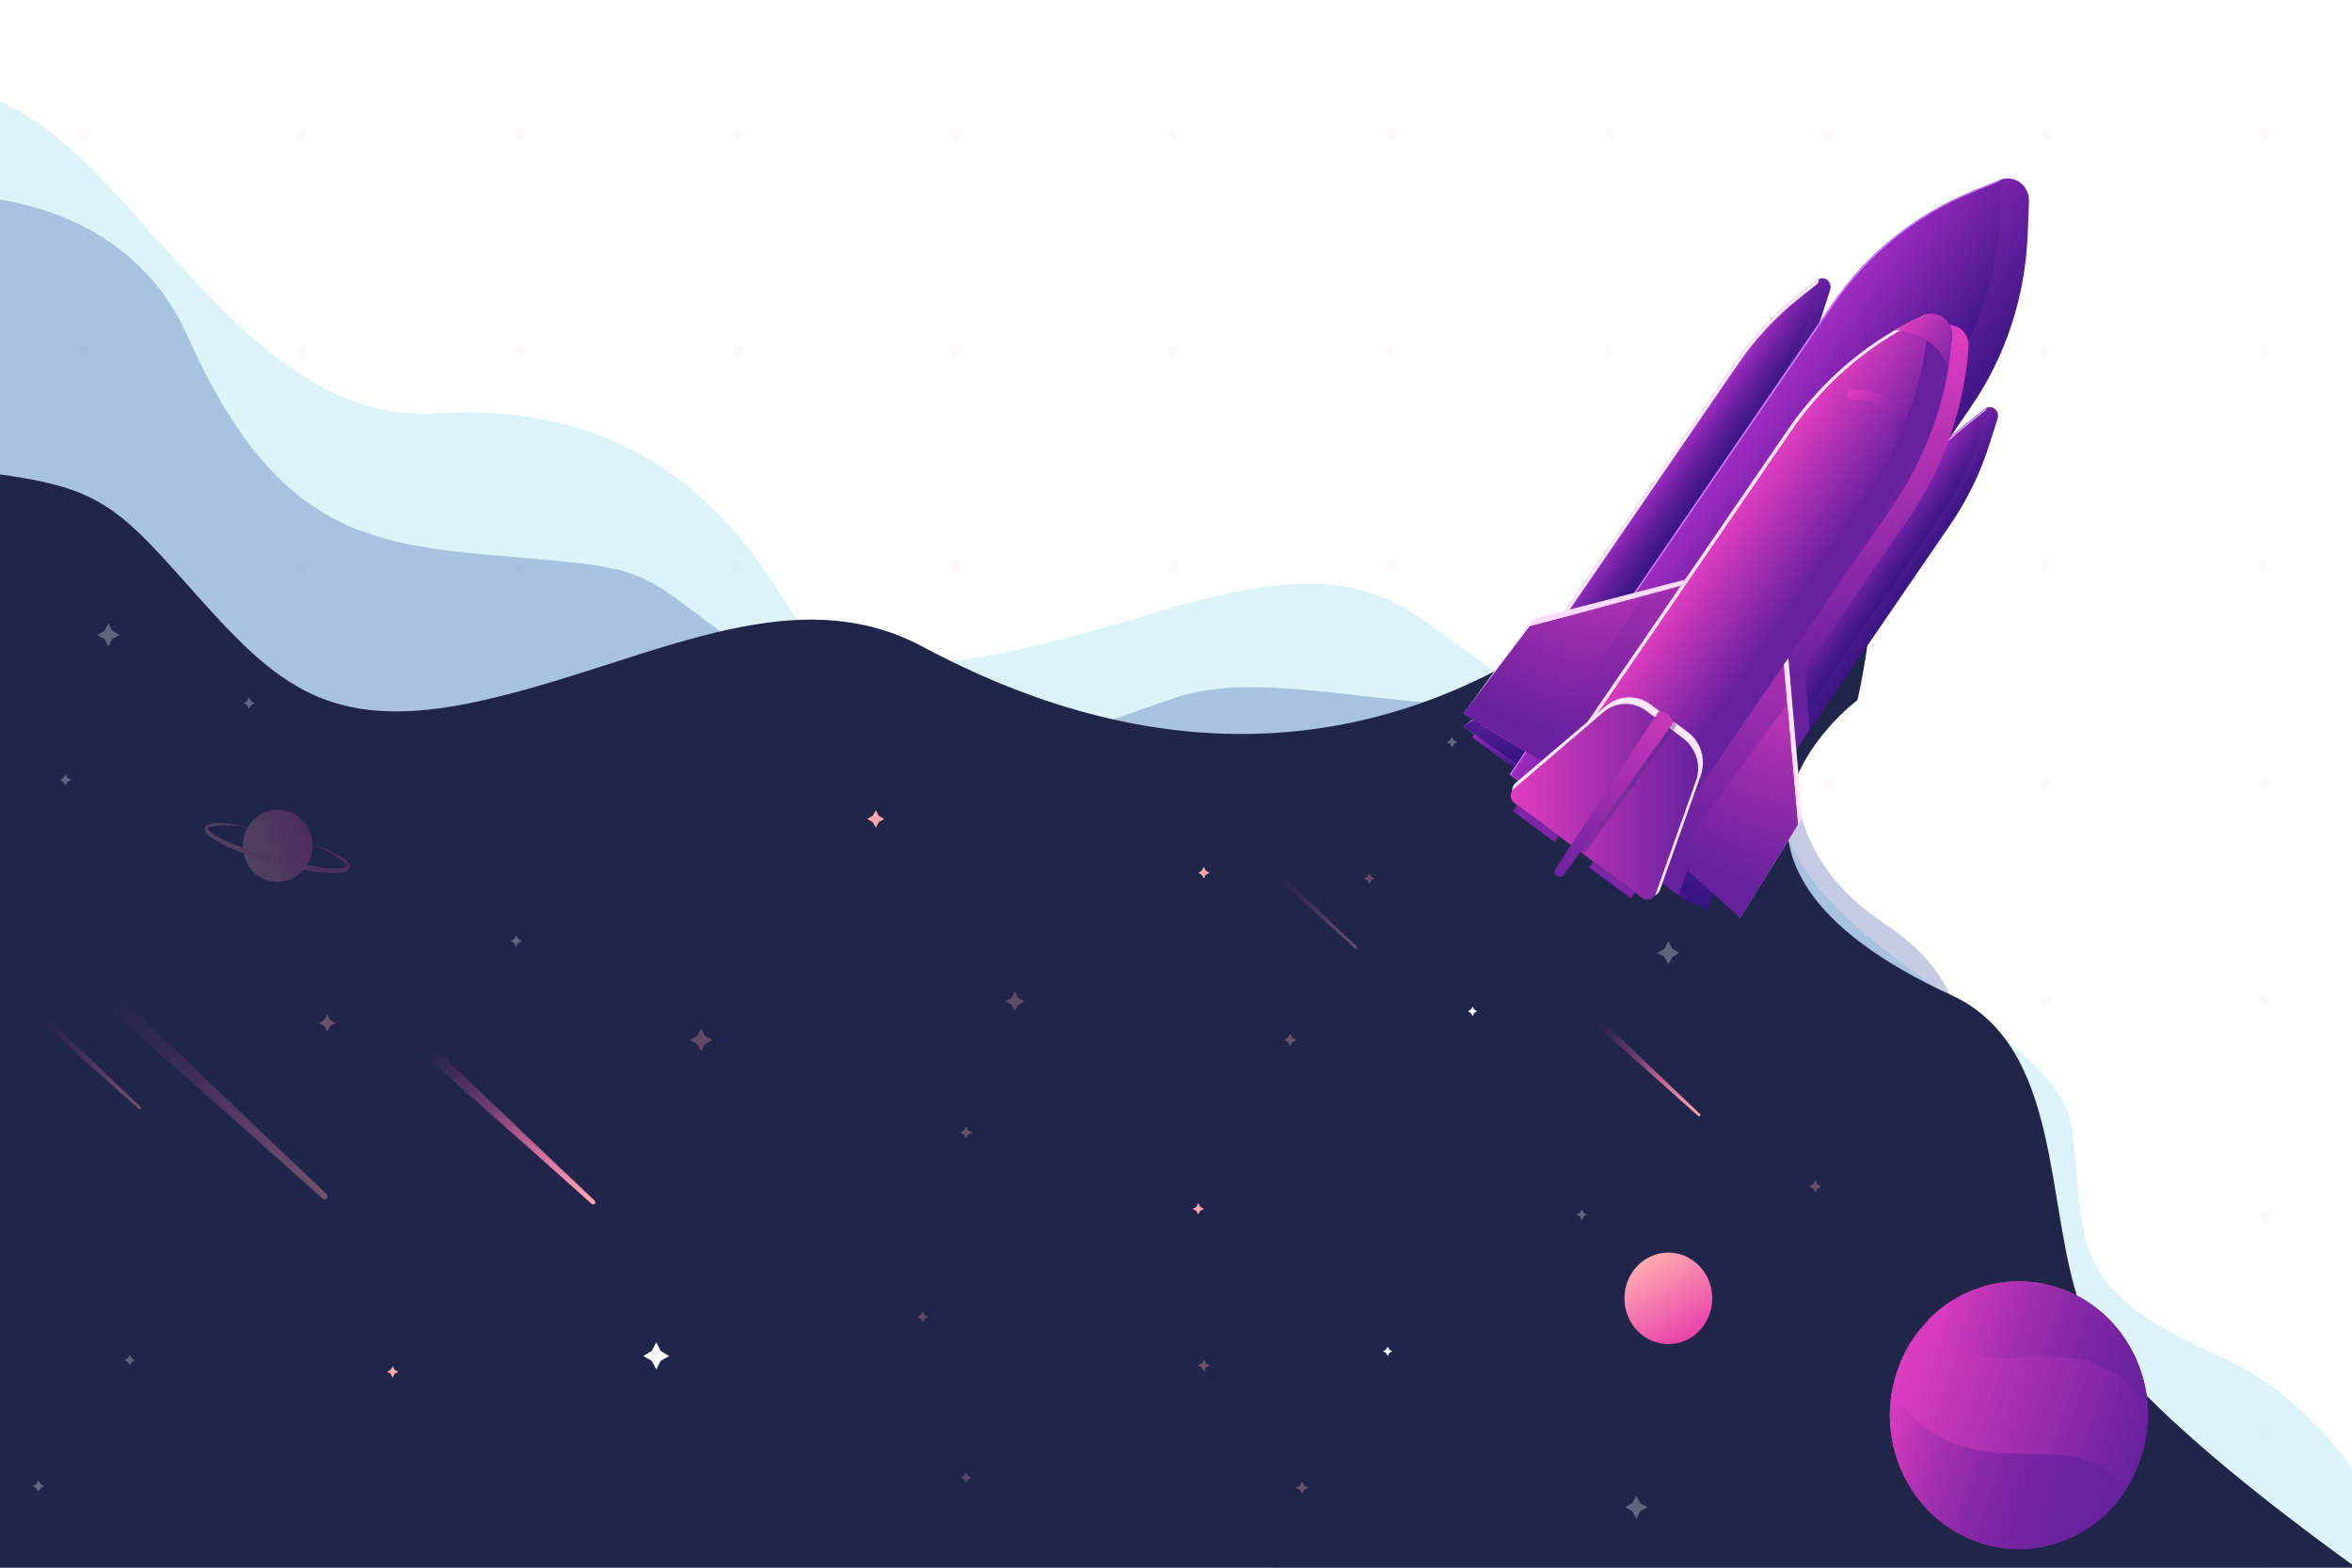 <?xml version="1.0" encoding="utf-8"?>
<!-- Generator: Adobe Illustrator 24.0.1, SVG Export Plug-In . SVG Version: 6.00 Build 0)  -->
<svg version="1.1" xmlns="http://www.w3.org/2000/svg" xmlns:xlink="http://www.w3.org/1999/xlink" x="0px" y="0px"
	 viewBox="0 0 750 500" style="enable-background:new 0 0 750 500;" xml:space="preserve">
<style type="text/css">
	.st0{fill:#FFFFFF;}
	.st1{opacity:0.32;}
	.st2{opacity:0.11;clip-path:url(#XMLID_3_);}
	.st3{fill:#A630B0;}
	.st4{opacity:0.25;clip-path:url(#XMLID_4_);fill:#71D3EA;}
	.st5{opacity:0.25;clip-path:url(#XMLID_4_);fill:#163191;}
	.st6{clip-path:url(#XMLID_4_);fill:#20254A;}
	.st7{clip-path:url(#XMLID_5_);fill:url(#XMLID_6_);}
	.st8{clip-path:url(#XMLID_5_);fill:#FEA7AF;}
	.st9{opacity:0.29;clip-path:url(#XMLID_5_);fill:#FFFFFF;}
	.st10{opacity:0.29;clip-path:url(#XMLID_5_);fill:#FEA7AF;}
	.st11{clip-path:url(#XMLID_5_);fill:#FFFFFF;}
	.st12{opacity:0.33;clip-path:url(#XMLID_5_);fill:#FEA7AF;}
	.st13{opacity:0.22;clip-path:url(#XMLID_5_);}
	.st14{fill:url(#XMLID_14_);}
	.st15{fill:url(#XMLID_22_);}
	.st16{clip-path:url(#XMLID_5_);}
	.st17{fill:url(#XMLID_24_);}
	.st18{fill:url(#XMLID_26_);}
	.st19{opacity:0.33;clip-path:url(#XMLID_5_);}
	.st20{fill:url(#XMLID_29_);}
	.st21{fill:url(#XMLID_32_);}
	.st22{opacity:0.35;clip-path:url(#XMLID_5_);}
	.st23{fill:url(#XMLID_33_);}
	.st24{fill:url(#XMLID_34_);}
	.st25{fill:url(#XMLID_35_);}
	.st26{fill:url(#XMLID_36_);}
	.st27{fill:url(#XMLID_37_);}
	.st28{fill:url(#XMLID_38_);}
	.st29{fill:url(#XMLID_39_);}
	.st30{fill:url(#XMLID_40_);}
	.st31{fill:url(#XMLID_41_);}
	.st32{fill:url(#XMLID_42_);}
	.st33{fill:#FFECFF;}
	.st34{fill:url(#XMLID_43_);}
	.st35{fill:url(#XMLID_44_);}
	.st36{fill:#CC7DFF;}
	.st37{fill:url(#XMLID_45_);}
	.st38{fill:url(#XMLID_46_);}
	.st39{fill:url(#XMLID_47_);}
	.st40{fill:url(#XMLID_48_);}
	.st41{fill:#DDA9FF;}
	.st42{fill:url(#XMLID_49_);}
	.st43{fill:url(#XMLID_50_);}
	.st44{fill:url(#XMLID_51_);}
	.st45{fill:url(#XMLID_52_);}
	.st46{fill:url(#XMLID_53_);}
	.st47{fill:url(#XMLID_54_);}
	.st48{fill:url(#XMLID_55_);}
	.st49{clip-path:url(#XMLID_56_);fill:url(#XMLID_57_);}
	.st50{fill:#FFDCFF;}
	.st51{fill:url(#XMLID_58_);}
	.st52{fill:#FFE4FF;}
	.st53{fill:url(#XMLID_59_);}
	.st54{fill:url(#XMLID_60_);}
	.st55{fill:url(#XMLID_61_);}
	.st56{fill:url(#XMLID_62_);}
	.st57{fill:url(#XMLID_63_);}
	.st58{fill:url(#XMLID_64_);}
	.st59{fill:#FFE7FF;}
	.st60{fill:url(#XMLID_65_);}
	.st61{fill:#7C26A4;}
	.st62{fill:url(#XMLID_66_);}
	.st63{fill:url(#XMLID_67_);}
	.st64{opacity:0.42;fill:#552C84;}
	.st65{fill:url(#XMLID_68_);}
</style>
<g id="BACKGROUND">
</g>
<g id="OBJECTS">
	<g>
		<g>
			<rect id="XMLID_533_" class="st0" width="750" height="500"/>
			<g id="XMLID_313_" class="st1">
				<defs>
					<rect id="XMLID_367_" class="st1" width="750" height="500"/>
				</defs>
				<clipPath id="XMLID_3_">
					<use xlink:href="#XMLID_367_"  style="overflow:visible;"/>
				</clipPath>
				<g id="XMLID_368_" class="st2">
					<g id="XMLID_513_">
						<path id="XMLID_532_" class="st3" d="M28.2-26.5c0,0.9-0.7,1.7-1.6,1.7c-0.9,0-1.6-0.8-1.6-1.7c0-0.9,0.7-1.7,1.6-1.7
							C27.5-28.2,28.2-27.4,28.2-26.5z"/>
						<path id="XMLID_531_" class="st3" d="M97.8-26.5c0,0.9-0.7,1.7-1.6,1.7c-0.9,0-1.6-0.8-1.6-1.7c0-0.9,0.7-1.7,1.6-1.7
							C97-28.2,97.8-27.4,97.8-26.5z"/>
						<path id="XMLID_530_" class="st3" d="M167.3-26.5c0,0.9-0.7,1.7-1.6,1.7c-0.9,0-1.6-0.8-1.6-1.7c0-0.9,0.7-1.7,1.6-1.7
							C166.6-28.2,167.3-27.4,167.3-26.5z"/>
						<path id="XMLID_529_" class="st3" d="M236.8-26.5c0,0.9-0.7,1.7-1.6,1.7c-0.9,0-1.6-0.8-1.6-1.7c0-0.9,0.7-1.7,1.6-1.7
							C236.1-28.2,236.8-27.4,236.8-26.5z"/>
						<path id="XMLID_528_" class="st3" d="M306.3-26.5c0,0.9-0.7,1.7-1.6,1.7c-0.9,0-1.6-0.8-1.6-1.7c0-0.9,0.7-1.7,1.6-1.7
							C305.6-28.2,306.3-27.4,306.3-26.5z"/>
						<path id="XMLID_527_" class="st3" d="M375.9-26.5c0,0.9-0.7,1.7-1.6,1.7c-0.9,0-1.6-0.8-1.6-1.7c0-0.9,0.7-1.7,1.6-1.7
							C375.1-28.2,375.9-27.4,375.9-26.5z"/>
						<path id="XMLID_526_" class="st3" d="M445.4-26.5c0,0.9-0.7,1.7-1.6,1.7c-0.9,0-1.6-0.8-1.6-1.7c0-0.9,0.7-1.7,1.6-1.7
							C444.7-28.2,445.4-27.4,445.4-26.5z"/>
						<path id="XMLID_525_" class="st3" d="M514.9-26.5c0,0.9-0.7,1.7-1.6,1.7c-0.9,0-1.6-0.8-1.6-1.7c0-0.9,0.7-1.7,1.6-1.7
							C514.2-28.2,514.9-27.4,514.9-26.5z"/>
						<path id="XMLID_521_" class="st3" d="M584.5-26.5c0,0.9-0.7,1.7-1.6,1.7c-0.9,0-1.6-0.8-1.6-1.7c0-0.9,0.7-1.7,1.6-1.7
							C583.7-28.2,584.5-27.4,584.5-26.5z"/>
						<path id="XMLID_517_" class="st3" d="M654-26.5c0,0.9-0.7,1.7-1.6,1.7c-0.9,0-1.6-0.8-1.6-1.7c0-0.9,0.7-1.7,1.6-1.7
							C653.3-28.2,654-27.4,654-26.5z"/>
						<path id="XMLID_516_" class="st3" d="M723.5-26.5c0,0.9-0.7,1.7-1.6,1.7c-0.9,0-1.6-0.8-1.6-1.7c0-0.9,0.7-1.7,1.6-1.7
							C722.8-28.2,723.5-27.4,723.5-26.5z"/>
					</g>
					<g id="XMLID_496_">
						<path id="XMLID_512_" class="st3" d="M28.2,42.6c0,0.9-0.7,1.7-1.6,1.7c-0.9,0-1.6-0.8-1.6-1.7c0-0.9,0.7-1.7,1.6-1.7
							C27.5,40.9,28.2,41.7,28.2,42.6z"/>
						<path id="XMLID_508_" class="st3" d="M97.8,42.6c0,0.9-0.7,1.7-1.6,1.7c-0.9,0-1.6-0.8-1.6-1.7c0-0.9,0.7-1.7,1.6-1.7
							C97,40.9,97.8,41.7,97.8,42.6z"/>
						<path id="XMLID_507_" class="st3" d="M167.3,42.6c0,0.9-0.7,1.7-1.6,1.7c-0.9,0-1.6-0.8-1.6-1.7c0-0.9,0.7-1.7,1.6-1.7
							C166.6,40.9,167.3,41.7,167.3,42.6z"/>
						<path id="XMLID_506_" class="st3" d="M236.8,42.6c0,0.9-0.7,1.7-1.6,1.7c-0.9,0-1.6-0.8-1.6-1.7c0-0.9,0.7-1.7,1.6-1.7
							C236.1,40.9,236.8,41.7,236.8,42.6z"/>
						<path id="XMLID_505_" class="st3" d="M306.3,42.6c0,0.9-0.7,1.7-1.6,1.7c-0.9,0-1.6-0.8-1.6-1.7c0-0.9,0.7-1.7,1.6-1.7
							C305.6,40.9,306.3,41.7,306.3,42.6z"/>
						<path id="XMLID_502_" class="st3" d="M375.9,42.6c0,0.9-0.7,1.7-1.6,1.7c-0.9,0-1.6-0.8-1.6-1.7c0-0.9,0.7-1.7,1.6-1.7
							C375.1,40.9,375.9,41.7,375.9,42.6z"/>
						<path id="XMLID_501_" class="st3" d="M445.4,42.6c0,0.9-0.7,1.7-1.6,1.7c-0.9,0-1.6-0.8-1.6-1.7c0-0.9,0.7-1.7,1.6-1.7
							C444.7,40.9,445.4,41.7,445.4,42.6z"/>
						<path id="XMLID_500_" class="st3" d="M514.9,42.6c0,0.9-0.7,1.7-1.6,1.7c-0.9,0-1.6-0.8-1.6-1.7c0-0.9,0.7-1.7,1.6-1.7
							C514.2,40.9,514.9,41.7,514.9,42.6z"/>
						<path id="XMLID_499_" class="st3" d="M584.5,42.6c0,0.9-0.7,1.7-1.6,1.7c-0.9,0-1.6-0.8-1.6-1.7c0-0.9,0.7-1.7,1.6-1.7
							C583.7,40.9,584.5,41.7,584.5,42.6z"/>
						<path id="XMLID_498_" class="st3" d="M654,42.6c0,0.9-0.7,1.7-1.6,1.7c-0.9,0-1.6-0.8-1.6-1.7c0-0.9,0.7-1.7,1.6-1.7
							C653.3,40.9,654,41.7,654,42.6z"/>
						<path id="XMLID_497_" class="st3" d="M723.5,42.6c0,0.9-0.7,1.7-1.6,1.7c-0.9,0-1.6-0.8-1.6-1.7c0-0.9,0.7-1.7,1.6-1.7
							C722.8,40.9,723.5,41.7,723.5,42.6z"/>
					</g>
					<g id="XMLID_484_">
						<path id="XMLID_495_" class="st3" d="M28.2,111.8c0,0.9-0.7,1.7-1.6,1.7c-0.9,0-1.6-0.8-1.6-1.7c0-0.9,0.7-1.7,1.6-1.7
							C27.5,110.1,28.2,110.8,28.2,111.8z"/>
						<path id="XMLID_494_" class="st3" d="M97.8,111.8c0,0.9-0.7,1.7-1.6,1.7c-0.9,0-1.6-0.8-1.6-1.7c0-0.9,0.7-1.7,1.6-1.7
							C97,110.1,97.8,110.8,97.8,111.8z"/>
						<path id="XMLID_493_" class="st3" d="M167.3,111.8c0,0.9-0.7,1.7-1.6,1.7c-0.9,0-1.6-0.8-1.6-1.7c0-0.9,0.7-1.7,1.6-1.7
							C166.6,110.1,167.3,110.8,167.3,111.8z"/>
						<path id="XMLID_492_" class="st3" d="M236.8,111.8c0,0.9-0.7,1.7-1.6,1.7c-0.9,0-1.6-0.8-1.6-1.7c0-0.9,0.7-1.7,1.6-1.7
							C236.1,110.1,236.8,110.8,236.8,111.8z"/>
						<path id="XMLID_491_" class="st3" d="M306.3,111.8c0,0.9-0.7,1.7-1.6,1.7c-0.9,0-1.6-0.8-1.6-1.7c0-0.9,0.7-1.7,1.6-1.7
							C305.6,110.1,306.3,110.8,306.3,111.8z"/>
						<path id="XMLID_490_" class="st3" d="M375.9,111.8c0,0.9-0.7,1.7-1.6,1.7c-0.9,0-1.6-0.8-1.6-1.7c0-0.9,0.7-1.7,1.6-1.7
							C375.1,110.1,375.9,110.8,375.9,111.8z"/>
						<path id="XMLID_489_" class="st3" d="M445.4,111.8c0,0.9-0.7,1.7-1.6,1.7c-0.9,0-1.6-0.8-1.6-1.7c0-0.9,0.7-1.7,1.6-1.7
							C444.7,110.1,445.4,110.8,445.4,111.8z"/>
						<path id="XMLID_488_" class="st3" d="M514.9,111.8c0,0.9-0.7,1.7-1.6,1.7c-0.9,0-1.6-0.8-1.6-1.7c0-0.9,0.7-1.7,1.6-1.7
							C514.2,110.1,514.9,110.8,514.9,111.8z"/>
						<path id="XMLID_487_" class="st3" d="M584.5,111.8c0,0.9-0.7,1.7-1.6,1.7c-0.9,0-1.6-0.8-1.6-1.7c0-0.9,0.7-1.7,1.6-1.7
							C583.7,110.1,584.5,110.8,584.5,111.8z"/>
						<path id="XMLID_486_" class="st3" d="M654,111.8c0,0.9-0.7,1.7-1.6,1.7c-0.9,0-1.6-0.8-1.6-1.7c0-0.9,0.7-1.7,1.6-1.7
							C653.3,110.1,654,110.8,654,111.8z"/>
						<path id="XMLID_485_" class="st3" d="M723.5,111.8c0,0.9-0.7,1.7-1.6,1.7c-0.9,0-1.6-0.8-1.6-1.7c0-0.9,0.7-1.7,1.6-1.7
							C722.8,110.1,723.5,110.8,723.5,111.8z"/>
					</g>
					<g id="XMLID_472_">
						<path id="XMLID_483_" class="st3" d="M28.2,180.9c0,0.9-0.7,1.7-1.6,1.7c-0.9,0-1.6-0.8-1.6-1.7c0-0.9,0.7-1.7,1.6-1.7
							C27.5,179.2,28.2,179.9,28.2,180.9z"/>
						<path id="XMLID_482_" class="st3" d="M97.8,180.9c0,0.9-0.7,1.7-1.6,1.7c-0.9,0-1.6-0.8-1.6-1.7c0-0.9,0.7-1.7,1.6-1.7
							C97,179.2,97.8,179.9,97.8,180.9z"/>
						<path id="XMLID_481_" class="st3" d="M167.3,180.9c0,0.9-0.7,1.7-1.6,1.7c-0.9,0-1.6-0.8-1.6-1.7c0-0.9,0.7-1.7,1.6-1.7
							C166.6,179.2,167.3,179.9,167.3,180.9z"/>
						<path id="XMLID_480_" class="st3" d="M236.8,180.9c0,0.9-0.7,1.7-1.6,1.7c-0.9,0-1.6-0.8-1.6-1.7c0-0.9,0.7-1.7,1.6-1.7
							C236.1,179.2,236.8,179.9,236.8,180.9z"/>
						<path id="XMLID_479_" class="st3" d="M306.3,180.9c0,0.9-0.7,1.7-1.6,1.7c-0.9,0-1.6-0.8-1.6-1.7c0-0.9,0.7-1.7,1.6-1.7
							C305.6,179.2,306.3,179.9,306.3,180.9z"/>
						<path id="XMLID_478_" class="st3" d="M375.9,180.9c0,0.9-0.7,1.7-1.6,1.7c-0.9,0-1.6-0.8-1.6-1.7c0-0.9,0.7-1.7,1.6-1.7
							C375.1,179.2,375.9,179.9,375.9,180.9z"/>
						<path id="XMLID_477_" class="st3" d="M445.4,180.9c0,0.9-0.7,1.7-1.6,1.7c-0.9,0-1.6-0.8-1.6-1.7c0-0.9,0.7-1.7,1.6-1.7
							C444.7,179.2,445.4,179.9,445.4,180.9z"/>
						<path id="XMLID_476_" class="st3" d="M514.9,180.9c0,0.9-0.7,1.7-1.6,1.7c-0.9,0-1.6-0.8-1.6-1.7c0-0.9,0.7-1.7,1.6-1.7
							C514.2,179.2,514.9,179.9,514.9,180.9z"/>
						<path id="XMLID_475_" class="st3" d="M584.5,180.9c0,0.9-0.7,1.7-1.6,1.7c-0.9,0-1.6-0.8-1.6-1.7c0-0.9,0.7-1.7,1.6-1.7
							C583.7,179.2,584.5,179.9,584.5,180.9z"/>
						<path id="XMLID_474_" class="st3" d="M654,180.9c0,0.9-0.7,1.7-1.6,1.7c-0.9,0-1.6-0.8-1.6-1.7c0-0.9,0.7-1.7,1.6-1.7
							C653.3,179.2,654,179.9,654,180.9z"/>
						<path id="XMLID_473_" class="st3" d="M723.5,180.9c0,0.9-0.7,1.7-1.6,1.7c-0.9,0-1.6-0.8-1.6-1.7c0-0.9,0.7-1.7,1.6-1.7
							C722.8,179.2,723.5,179.9,723.5,180.9z"/>
					</g>
					<g id="XMLID_460_">
						<path id="XMLID_471_" class="st3" d="M28.2,250c0,0.9-0.7,1.7-1.6,1.7c-0.9,0-1.6-0.8-1.6-1.7s0.7-1.7,1.6-1.7
							C27.5,248.3,28.2,249.1,28.2,250z"/>
						<path id="XMLID_470_" class="st3" d="M97.8,250c0,0.9-0.7,1.7-1.6,1.7c-0.9,0-1.6-0.8-1.6-1.7s0.7-1.7,1.6-1.7
							C97,248.3,97.8,249.1,97.8,250z"/>
						<path id="XMLID_469_" class="st3" d="M167.3,250c0,0.9-0.7,1.7-1.6,1.7c-0.9,0-1.6-0.8-1.6-1.7s0.7-1.7,1.6-1.7
							C166.6,248.3,167.3,249.1,167.3,250z"/>
						<path id="XMLID_468_" class="st3" d="M236.8,250c0,0.9-0.7,1.7-1.6,1.7c-0.9,0-1.6-0.8-1.6-1.7s0.7-1.7,1.6-1.7
							C236.1,248.3,236.8,249.1,236.8,250z"/>
						<path id="XMLID_467_" class="st3" d="M306.3,250c0,0.9-0.7,1.7-1.6,1.7c-0.9,0-1.6-0.8-1.6-1.7s0.7-1.7,1.6-1.7
							C305.6,248.3,306.3,249.1,306.3,250z"/>
						<path id="XMLID_466_" class="st3" d="M375.9,250c0,0.9-0.7,1.7-1.6,1.7c-0.9,0-1.6-0.8-1.6-1.7s0.7-1.7,1.6-1.7
							C375.1,248.3,375.9,249.1,375.9,250z"/>
						<path id="XMLID_465_" class="st3" d="M445.4,250c0,0.9-0.7,1.7-1.6,1.7c-0.9,0-1.6-0.8-1.6-1.7s0.7-1.7,1.6-1.7
							C444.7,248.3,445.4,249.1,445.4,250z"/>
						<path id="XMLID_464_" class="st3" d="M514.9,250c0,0.9-0.7,1.7-1.6,1.7c-0.9,0-1.6-0.8-1.6-1.7s0.7-1.7,1.6-1.7
							C514.2,248.3,514.9,249.1,514.9,250z"/>
						<path id="XMLID_463_" class="st3" d="M584.5,250c0,0.9-0.7,1.7-1.6,1.7c-0.9,0-1.6-0.8-1.6-1.7s0.7-1.7,1.6-1.7
							C583.7,248.3,584.5,249.1,584.5,250z"/>
						<path id="XMLID_462_" class="st3" d="M654,250c0,0.9-0.7,1.7-1.6,1.7c-0.9,0-1.6-0.8-1.6-1.7s0.7-1.7,1.6-1.7
							C653.3,248.3,654,249.1,654,250z"/>
						<path id="XMLID_461_" class="st3" d="M723.5,250c0,0.9-0.7,1.7-1.6,1.7c-0.9,0-1.6-0.8-1.6-1.7s0.7-1.7,1.6-1.7
							C722.8,248.3,723.5,249.1,723.5,250z"/>
					</g>
					<g id="XMLID_448_">
						<path id="XMLID_459_" class="st3" d="M28.2,319.1c0,0.9-0.7,1.7-1.6,1.7c-0.9,0-1.6-0.8-1.6-1.7c0-0.9,0.7-1.7,1.6-1.7
							C27.5,317.4,28.2,318.2,28.2,319.1z"/>
						<path id="XMLID_458_" class="st3" d="M97.8,319.1c0,0.9-0.7,1.7-1.6,1.7c-0.9,0-1.6-0.8-1.6-1.7c0-0.9,0.7-1.7,1.6-1.7
							C97,317.4,97.8,318.2,97.8,319.1z"/>
						<path id="XMLID_457_" class="st3" d="M167.3,319.1c0,0.9-0.7,1.7-1.6,1.7c-0.9,0-1.6-0.8-1.6-1.7c0-0.9,0.7-1.7,1.6-1.7
							C166.6,317.4,167.3,318.2,167.3,319.1z"/>
						<path id="XMLID_456_" class="st3" d="M236.8,319.1c0,0.9-0.7,1.7-1.6,1.7c-0.9,0-1.6-0.8-1.6-1.7c0-0.9,0.7-1.7,1.6-1.7
							C236.1,317.4,236.8,318.2,236.8,319.1z"/>
						<path id="XMLID_455_" class="st3" d="M306.3,319.1c0,0.9-0.7,1.7-1.6,1.7c-0.9,0-1.6-0.8-1.6-1.7c0-0.9,0.7-1.7,1.6-1.7
							C305.6,317.4,306.3,318.2,306.3,319.1z"/>
						<path id="XMLID_454_" class="st3" d="M375.9,319.1c0,0.9-0.7,1.7-1.6,1.7c-0.9,0-1.6-0.8-1.6-1.7c0-0.9,0.7-1.7,1.6-1.7
							C375.1,317.4,375.9,318.2,375.9,319.1z"/>
						<path id="XMLID_453_" class="st3" d="M445.4,319.1c0,0.9-0.7,1.7-1.6,1.7c-0.9,0-1.6-0.8-1.6-1.7c0-0.9,0.7-1.7,1.6-1.7
							C444.7,317.4,445.4,318.2,445.4,319.1z"/>
						<path id="XMLID_452_" class="st3" d="M514.9,319.1c0,0.9-0.7,1.7-1.6,1.7c-0.9,0-1.6-0.8-1.6-1.7c0-0.9,0.7-1.7,1.6-1.7
							C514.2,317.4,514.9,318.2,514.9,319.1z"/>
						<path id="XMLID_451_" class="st3" d="M584.5,319.1c0,0.9-0.7,1.7-1.6,1.7c-0.9,0-1.6-0.8-1.6-1.7c0-0.9,0.7-1.7,1.6-1.7
							C583.7,317.4,584.5,318.2,584.5,319.1z"/>
						<path id="XMLID_450_" class="st3" d="M654,319.1c0,0.9-0.7,1.7-1.6,1.7c-0.9,0-1.6-0.8-1.6-1.7c0-0.9,0.7-1.7,1.6-1.7
							C653.3,317.4,654,318.2,654,319.1z"/>
						<path id="XMLID_449_" class="st3" d="M723.5,319.1c0,0.9-0.7,1.7-1.6,1.7c-0.9,0-1.6-0.8-1.6-1.7c0-0.9,0.7-1.7,1.6-1.7
							C722.8,317.4,723.5,318.2,723.5,319.1z"/>
					</g>
					<g id="XMLID_436_">
						<path id="XMLID_447_" class="st3" d="M28.2,388.2c0,0.9-0.7,1.7-1.6,1.7c-0.9,0-1.6-0.8-1.6-1.7c0-0.9,0.7-1.7,1.6-1.7
							C27.5,386.5,28.2,387.3,28.2,388.2z"/>
						<path id="XMLID_446_" class="st3" d="M97.8,388.2c0,0.9-0.7,1.7-1.6,1.7c-0.9,0-1.6-0.8-1.6-1.7c0-0.9,0.7-1.7,1.6-1.7
							C97,386.5,97.8,387.3,97.8,388.2z"/>
						<path id="XMLID_445_" class="st3" d="M167.3,388.2c0,0.9-0.7,1.7-1.6,1.7c-0.9,0-1.6-0.8-1.6-1.7c0-0.9,0.7-1.7,1.6-1.7
							C166.6,386.5,167.3,387.3,167.3,388.2z"/>
						<path id="XMLID_444_" class="st3" d="M236.8,388.2c0,0.9-0.7,1.7-1.6,1.7c-0.9,0-1.6-0.8-1.6-1.7c0-0.9,0.7-1.7,1.6-1.7
							C236.1,386.5,236.8,387.3,236.8,388.2z"/>
						<path id="XMLID_443_" class="st3" d="M306.3,388.2c0,0.9-0.7,1.7-1.6,1.7c-0.9,0-1.6-0.8-1.6-1.7c0-0.9,0.7-1.7,1.6-1.7
							C305.6,386.5,306.3,387.3,306.3,388.2z"/>
						<path id="XMLID_442_" class="st3" d="M375.9,388.2c0,0.9-0.7,1.7-1.6,1.7c-0.9,0-1.6-0.8-1.6-1.7c0-0.9,0.7-1.7,1.6-1.7
							C375.1,386.5,375.9,387.3,375.9,388.2z"/>
						<path id="XMLID_441_" class="st3" d="M445.4,388.2c0,0.9-0.7,1.7-1.6,1.7c-0.9,0-1.6-0.8-1.6-1.7c0-0.9,0.7-1.7,1.6-1.7
							C444.7,386.5,445.4,387.3,445.4,388.2z"/>
						<path id="XMLID_440_" class="st3" d="M514.9,388.2c0,0.9-0.7,1.7-1.6,1.7c-0.9,0-1.6-0.8-1.6-1.7c0-0.9,0.7-1.7,1.6-1.7
							C514.2,386.5,514.9,387.3,514.9,388.2z"/>
						<path id="XMLID_439_" class="st3" d="M584.5,388.2c0,0.9-0.7,1.7-1.6,1.7c-0.9,0-1.6-0.8-1.6-1.7c0-0.9,0.7-1.7,1.6-1.7
							C583.7,386.5,584.5,387.3,584.5,388.2z"/>
						<path id="XMLID_438_" class="st3" d="M654,388.2c0,0.9-0.7,1.7-1.6,1.7c-0.9,0-1.6-0.8-1.6-1.7c0-0.9,0.7-1.7,1.6-1.7
							C653.3,386.5,654,387.3,654,388.2z"/>
						<path id="XMLID_437_" class="st3" d="M723.5,388.2c0,0.9-0.7,1.7-1.6,1.7c-0.9,0-1.6-0.8-1.6-1.7c0-0.9,0.7-1.7,1.6-1.7
							C722.8,386.5,723.5,387.3,723.5,388.2z"/>
					</g>
					<g id="XMLID_421_">
						<path id="XMLID_435_" class="st3" d="M28.2,457.4c0,0.9-0.7,1.7-1.6,1.7c-0.9,0-1.6-0.8-1.6-1.7c0-0.9,0.7-1.7,1.6-1.7
							C27.5,455.7,28.2,456.4,28.2,457.4z"/>
						<path id="XMLID_434_" class="st3" d="M97.8,457.4c0,0.9-0.7,1.7-1.6,1.7c-0.9,0-1.6-0.8-1.6-1.7c0-0.9,0.7-1.7,1.6-1.7
							C97,455.7,97.8,456.4,97.8,457.4z"/>
						<path id="XMLID_433_" class="st3" d="M167.3,457.4c0,0.9-0.7,1.7-1.6,1.7c-0.9,0-1.6-0.8-1.6-1.7c0-0.9,0.7-1.7,1.6-1.7
							C166.6,455.7,167.3,456.4,167.3,457.4z"/>
						<path id="XMLID_432_" class="st3" d="M236.8,457.4c0,0.9-0.7,1.7-1.6,1.7c-0.9,0-1.6-0.8-1.6-1.7c0-0.9,0.7-1.7,1.6-1.7
							C236.1,455.7,236.8,456.4,236.8,457.4z"/>
						<path id="XMLID_431_" class="st3" d="M306.3,457.4c0,0.9-0.7,1.7-1.6,1.7c-0.9,0-1.6-0.8-1.6-1.7c0-0.9,0.7-1.7,1.6-1.7
							C305.6,455.7,306.3,456.4,306.3,457.4z"/>
						<path id="XMLID_430_" class="st3" d="M375.9,457.4c0,0.9-0.7,1.7-1.6,1.7c-0.9,0-1.6-0.8-1.6-1.7c0-0.9,0.7-1.7,1.6-1.7
							C375.1,455.7,375.9,456.4,375.9,457.4z"/>
						<path id="XMLID_429_" class="st3" d="M445.4,457.4c0,0.9-0.7,1.7-1.6,1.7c-0.9,0-1.6-0.8-1.6-1.7c0-0.9,0.7-1.7,1.6-1.7
							C444.7,455.7,445.4,456.4,445.4,457.4z"/>
						<path id="XMLID_427_" class="st3" d="M514.9,457.4c0,0.9-0.7,1.7-1.6,1.7c-0.9,0-1.6-0.8-1.6-1.7c0-0.9,0.7-1.7,1.6-1.7
							C514.2,455.7,514.9,456.4,514.9,457.4z"/>
						<path id="XMLID_426_" class="st3" d="M584.5,457.4c0,0.9-0.7,1.7-1.6,1.7c-0.9,0-1.6-0.8-1.6-1.7c0-0.9,0.7-1.7,1.6-1.7
							C583.7,455.7,584.5,456.4,584.5,457.4z"/>
						<path id="XMLID_425_" class="st3" d="M654,457.4c0,0.9-0.7,1.7-1.6,1.7c-0.9,0-1.6-0.8-1.6-1.7c0-0.9,0.7-1.7,1.6-1.7
							C653.3,455.7,654,456.4,654,457.4z"/>
						<path id="XMLID_422_" class="st3" d="M723.5,457.4c0,0.9-0.7,1.7-1.6,1.7c-0.9,0-1.6-0.8-1.6-1.7c0-0.9,0.7-1.7,1.6-1.7
							C722.8,455.7,723.5,456.4,723.5,457.4z"/>
					</g>
					<g id="XMLID_371_">
						<path id="XMLID_420_" class="st3" d="M28.2,526.5c0,0.9-0.7,1.7-1.6,1.7c-0.9,0-1.6-0.8-1.6-1.7c0-0.9,0.7-1.7,1.6-1.7
							C27.5,524.8,28.2,525.6,28.2,526.5z"/>
						<path id="XMLID_419_" class="st3" d="M97.8,526.5c0,0.9-0.7,1.7-1.6,1.7c-0.9,0-1.6-0.8-1.6-1.7c0-0.9,0.7-1.7,1.6-1.7
							C97,524.8,97.8,525.6,97.8,526.5z"/>
						<path id="XMLID_417_" class="st3" d="M167.3,526.5c0,0.9-0.7,1.7-1.6,1.7c-0.9,0-1.6-0.8-1.6-1.7c0-0.9,0.7-1.7,1.6-1.7
							C166.6,524.8,167.3,525.6,167.3,526.5z"/>
						<path id="XMLID_415_" class="st3" d="M236.8,526.5c0,0.9-0.7,1.7-1.6,1.7c-0.9,0-1.6-0.8-1.6-1.7c0-0.9,0.7-1.7,1.6-1.7
							C236.1,524.8,236.8,525.6,236.8,526.5z"/>
						<path id="XMLID_414_" class="st3" d="M306.3,526.5c0,0.9-0.7,1.7-1.6,1.7c-0.9,0-1.6-0.8-1.6-1.7c0-0.9,0.7-1.7,1.6-1.7
							C305.6,524.8,306.3,525.6,306.3,526.5z"/>
						<path id="XMLID_413_" class="st3" d="M375.9,526.5c0,0.9-0.7,1.7-1.6,1.7c-0.9,0-1.6-0.8-1.6-1.7c0-0.9,0.7-1.7,1.6-1.7
							C375.1,524.8,375.9,525.6,375.9,526.5z"/>
						<path id="XMLID_412_" class="st3" d="M445.4,526.5c0,0.9-0.7,1.7-1.6,1.7c-0.9,0-1.6-0.8-1.6-1.7c0-0.9,0.7-1.7,1.6-1.7
							C444.7,524.8,445.4,525.6,445.4,526.5z"/>
						<path id="XMLID_385_" class="st3" d="M514.9,526.5c0,0.9-0.7,1.7-1.6,1.7c-0.9,0-1.6-0.8-1.6-1.7c0-0.9,0.7-1.7,1.6-1.7
							C514.2,524.8,514.9,525.6,514.9,526.5z"/>
						<path id="XMLID_374_" class="st3" d="M584.5,526.5c0,0.9-0.7,1.7-1.6,1.7c-0.9,0-1.6-0.8-1.6-1.7c0-0.9,0.7-1.7,1.6-1.7
							C583.7,524.8,584.5,525.6,584.5,526.5z"/>
						<path id="XMLID_373_" class="st3" d="M654,526.5c0,0.9-0.7,1.7-1.6,1.7c-0.9,0-1.6-0.8-1.6-1.7c0-0.9,0.7-1.7,1.6-1.7
							C653.3,524.8,654,525.6,654,526.5z"/>
						<path id="XMLID_372_" class="st3" d="M723.5,526.5c0,0.9-0.7,1.7-1.6,1.7c-0.9,0-1.6-0.8-1.6-1.7c0-0.9,0.7-1.7,1.6-1.7
							C722.8,524.8,723.5,525.6,723.5,526.5z"/>
					</g>
				</g>
			</g>
			<g id="XMLID_267_">
				<defs>
					<rect id="XMLID_268_" width="750" height="500"/>
				</defs>
				<clipPath id="XMLID_4_">
					<use xlink:href="#XMLID_268_"  style="overflow:visible;"/>
				</clipPath>
				<path id="XMLID_299_" class="st4" d="M539.2,207.1c0,0-14.7,36.1-53.8,12.7c-39.1-23.4-42.3-47.2-117.4-24.3
					c-75.1,22.9-102.3,21.6-118.4-4.8c-16.1-26.3-46.3-62.8-110.4-58.9c-64,3.9-97-86.1-143.1-100.7C-50,16.6-83.4,61.6-83.4,61.6
					v463.2h862.8c0,0-22.1-70.8-71.6-92.3c-49.5-21.5-42.4-36.1-47-72.2c-4.5-36.1-99.6-60.4-93-113.5
					C574.5,193.8,539.2,207.1,539.2,207.1z"/>
				<path id="XMLID_275_" class="st5" d="M-68.5,68.5c5.4-3.5,99-26.9,128.4,38.9c29.4,65.7,60.6,66.5,107.9,70.6
					c47.3,4,33,4.8,85.6,40.1s83.5,16.9,121.9,4.3c38.3-12.6,99.5,17.6,148.5-8.7c48.9-26.3,50.9,16.8,50.9,16.8s-13.6,37.6,26,63.9
					c39.6,26.3,20.2,56.6,31.2,104.8c11,48.1,118.2,119.4,118.2,119.4l-838.1-45.4L-68.5,68.5z"/>
				<path id="XMLID_270_" class="st6" d="M-144.1,66.3c0,0,18.1,71.5,94.2,79.6c76.2,8,78.5,5.6,107.6,38.3
					c29,32.6,44.8,50.9,96.6,39.1c51.8-11.8,97.4-39.7,139.8-17.1c42.4,22.6,136.3,60.9,233.1-28c96.8-89,65.1,45.1,65.1,45.1
					s-67.1,49.8,30.8,94.5c34.5,16.7,28.9,66.6,40.3,98.9c11.4,32.3,104.4,94.8,104.4,94.8S54.7,561.9,50,562.6
					c-4.7,0.7-271-124.5-271-124.5L-144.1,66.3z"/>
			</g>
			<g id="XMLID_150_">
				<defs>
					<rect id="XMLID_151_" width="750" height="500"/>
				</defs>
				<clipPath id="XMLID_5_">
					<use xlink:href="#XMLID_151_"  style="overflow:visible;"/>
				</clipPath>
				<linearGradient id="XMLID_6_" gradientUnits="userSpaceOnUse" x1="525.35" y1="402.444" x2="538.769" y2="425.956">
					<stop  offset="5.376340e-03" style="stop-color:#FEA7AF"/>
					<stop  offset="0.973" style="stop-color:#EA47AC"/>
				</linearGradient>
				<ellipse id="XMLID_266_" class="st7" cx="532" cy="414.1" rx="14" ry="14.6"/>
				<polygon id="XMLID_364_" class="st8" points="279.3,258.4 280.2,260.2 282,261.2 280.2,262.2 279.3,264 278.3,262.2 
					276.5,261.2 278.3,260.2 				"/>
				<polygon id="XMLID_363_" class="st8" points="382.1,383.7 382.7,384.9 383.9,385.6 382.7,386.2 382.1,387.4 381.5,386.2 
					380.3,385.6 381.5,384.9 				"/>
				<polygon id="XMLID_362_" class="st8" points="383.9,276.5 384.5,277.7 385.7,278.4 384.5,279 383.9,280.2 383.2,279 
					382.1,278.4 383.2,277.7 				"/>
				<polygon id="XMLID_264_" class="st8" points="125.2,435.7 125.8,436.9 127,437.5 125.8,438.2 125.2,439.4 124.6,438.2 
					123.4,437.5 124.6,436.9 				"/>
				<polygon id="XMLID_263_" class="st9" points="79.4,222.4 80.1,223.6 81.2,224.3 80.1,224.9 79.4,226.1 78.8,224.9 77.7,224.3 
					78.8,223.6 				"/>
				<polygon id="XMLID_262_" class="st9" points="12.3,472.1 12.9,473.3 14.1,474 12.9,474.7 12.3,475.8 11.6,474.7 10.5,474 
					11.6,473.3 				"/>
				<polygon id="XMLID_261_" class="st9" points="20.9,246.9 21.5,248.1 22.7,248.7 21.5,249.4 20.9,250.6 20.2,249.4 19.1,248.7 
					20.2,248.1 				"/>
				<polygon id="XMLID_260_" class="st9" points="164.6,298.3 165.2,299.5 166.4,300.2 165.2,300.8 164.6,302 164,300.8 
					162.8,300.2 164,299.5 				"/>
				<polygon id="XMLID_357_" class="st10" points="223.6,328 224.8,330.4 227.1,331.7 224.8,333 223.6,335.3 222.3,333 220,331.7 
					222.3,330.4 				"/>
				<polygon id="XMLID_356_" class="st9" points="34.6,198.8 35.8,201.2 38.1,202.5 35.8,203.8 34.6,206.2 33.3,203.8 31,202.5 
					33.3,201.2 				"/>
				<polygon id="XMLID_259_" class="st9" points="532,300.2 533.3,302.6 535.5,303.9 533.3,305.2 532,307.5 530.8,305.2 
					528.5,303.9 530.8,302.6 				"/>
				<polygon id="XMLID_258_" class="st9" points="521.8,477 523,479.4 525.3,480.7 523,482 521.8,484.4 520.5,482 518.2,480.7 
					520.5,479.4 				"/>
				<polygon id="XMLID_257_" class="st9" points="41.4,432.1 42,433.2 43.1,433.8 42,434.4 41.4,435.5 40.8,434.4 39.7,433.8 
					40.8,433.2 				"/>
				<polygon id="XMLID_256_" class="st10" points="294.2,418.3 294.8,419.4 295.8,420 294.8,420.6 294.2,421.8 293.6,420.6 
					292.5,420 293.6,419.4 				"/>
				<polygon id="XMLID_255_" class="st10" points="308.1,469.6 308.7,470.7 309.7,471.3 308.7,471.9 308.1,473 307.5,471.9 
					306.4,471.3 307.5,470.7 				"/>
				<polygon id="XMLID_254_" class="st10" points="436.6,278.5 437.2,279.6 438.3,280.2 437.2,280.8 436.6,282 436,280.8 
					434.9,280.2 436,279.6 				"/>
				<polygon id="XMLID_253_" class="st9" points="504.4,385.7 505,386.8 506,387.4 505,388 504.4,389.2 503.8,388 502.7,387.4 
					503.8,386.8 				"/>
				<polygon id="XMLID_252_" class="st9" points="463,235 463.6,236.1 464.7,236.7 463.6,237.3 463,238.4 462.4,237.3 461.3,236.7 
					462.4,236.1 				"/>
				<polygon id="XMLID_251_" class="st10" points="323.6,316.2 324.7,318.3 326.7,319.4 324.7,320.5 323.6,322.5 322.6,320.5 
					320.6,319.4 322.6,318.3 				"/>
				<polygon id="XMLID_250_" class="st11" points="209.3,428.1 210.7,430.9 213.4,432.5 210.7,434 209.3,436.8 207.8,434 
					205.1,432.5 207.8,430.9 				"/>
				<polygon id="XMLID_249_" class="st11" points="442.5,429.5 443,430.4 444,431 443,431.5 442.5,432.5 442,431.5 441,431 
					442,430.4 				"/>
				<polygon id="XMLID_248_" class="st11" points="469.6,321 470.1,322 471,322.5 470.1,323.1 469.6,324.1 469,323.1 468.1,322.5 
					469,322 				"/>
				<polygon id="XMLID_247_" class="st12" points="104.4,323.5 105.3,325.3 107,326.3 105.3,327.2 104.4,329 103.4,327.2 
					101.7,326.3 103.4,325.3 				"/>
				<polygon id="XMLID_246_" class="st12" points="383.9,433.6 384.5,434.9 385.8,435.5 384.5,436.2 383.9,437.5 383.2,436.2 
					382,435.5 383.2,434.9 				"/>
				<polygon id="XMLID_245_" class="st12" points="415.2,472.5 415.9,473.8 417.1,474.5 415.9,475.2 415.2,476.4 414.5,475.2 
					413.3,474.5 414.5,473.8 				"/>
				<polygon id="XMLID_208_" class="st12" points="411.4,329.7 412.1,331 413.3,331.7 412.1,332.4 411.4,333.6 410.7,332.4 
					409.5,331.7 410.7,331 				"/>
				<polygon id="XMLID_207_" class="st12" points="308.1,359.2 308.7,360.5 310,361.2 308.7,361.9 308.1,363.2 307.4,361.9 
					306.2,361.2 307.4,360.5 				"/>
				<polygon id="XMLID_206_" class="st12" points="578.8,376.4 579.5,377.7 580.7,378.4 579.5,379.1 578.8,380.4 578.2,379.1 
					576.9,378.4 578.2,377.7 				"/>
				<g id="XMLID_203_" class="st13">
					
						<linearGradient id="XMLID_14_" gradientUnits="userSpaceOnUse" x1="44.543" y1="507.773" x2="66.818" y2="507.773" gradientTransform="matrix(0.939 -0.343 0.343 0.939 -137.866 -188.182)">
						<stop  offset="5.376340e-03" style="stop-color:#FEA7AF"/>
						<stop  offset="0.973" style="stop-color:#EA47AC"/>
					</linearGradient>
					<path id="XMLID_205_" class="st14" d="M99.3,272.7c-1.6,6.1-7.6,9.8-13.6,8.2s-9.4-7.9-7.9-14.1c1.6-6.1,7.6-9.8,13.6-8.2
						C97.3,260.2,100.8,266.5,99.3,272.7z"/>
					
						<linearGradient id="XMLID_22_" gradientUnits="userSpaceOnUse" x1="30.127" y1="242.381" x2="77.894" y2="242.381" gradientTransform="matrix(0.967 0.256 -0.256 0.967 98.018 22.636)">
						<stop  offset="5.376340e-03" style="stop-color:#FEA7AF"/>
						<stop  offset="0.973" style="stop-color:#EA47AC"/>
					</linearGradient>
					<path id="XMLID_204_" class="st15" d="M100.1,269.5c0,0,1.1,0.3,3.1,1.1c1,0.4,2.1,0.8,3.4,1.5c1.3,0.7,2.8,1.3,4.2,2.7
						c0.3,0.4,0.7,0.8,0.7,1.6c0,0.1,0,0.1-0.1,0.3l-0.1,0.2c-0.1,0.2-0.2,0.4-0.3,0.5c-0.2,0.2-0.5,0.3-0.7,0.5
						c-1,0.4-2,0.5-3.1,0.5c-2.1,0.1-4.2-0.1-6.4-0.3c-4.4-0.6-9-1.6-13.6-2.8c-4.5-1.3-9-2.8-13.2-4.6c-2.1-0.9-4-1.9-5.8-3
						c-0.9-0.6-1.7-1.2-2.4-2c-0.2-0.2-0.3-0.5-0.4-0.8c-0.1-0.3-0.1-0.7,0-1.1c0-0.2,0.5-0.6,0.7-0.7c0.2-0.2,0.5-0.2,0.7-0.3
						c1.8-0.5,3.5-0.3,4.9-0.2c1.4,0.1,2.7,0.3,3.7,0.5c2,0.3,3.2,0.6,3.2,0.6s-1.2-0.1-3.2-0.3c-1-0.1-2.3-0.2-3.7-0.2
						c-1.4,0-3.1,0-4.6,0.4c-0.2,0.1-0.4,0.1-0.5,0.2c-0.1,0-0.2,0.1-0.2,0.1c0,0,0,0-0.1,0c0,0,0,0.1-0.1,0.1
						c-0.1,0.1,0,0.5,0.3,0.8c0.6,0.6,1.4,1.2,2.2,1.7c1.7,1,3.7,1.9,5.7,2.7c4.1,1.7,8.5,3.1,13.1,4.3c4.5,1.3,9.1,2.3,13.4,2.9
						c2.2,0.3,4.3,0.6,6.2,0.6c1.8,0,4.5-0.3,3-1.7c-1.1-1.2-2.6-2-3.8-2.8c-1.2-0.7-2.4-1.3-3.3-1.7
						C101.2,270,100.1,269.5,100.1,269.5z"/>
				</g>
				<g id="XMLID_200_" class="st16">
					
						<linearGradient id="XMLID_24_" gradientUnits="userSpaceOnUse" x1="-999.747" y1="762.7" x2="-927.465" y2="762.7" gradientTransform="matrix(-0.748 -0.664 0.664 -0.748 -1063.524 289.264)">
						<stop  offset="5.376340e-03" style="stop-color:#FEA7AF"/>
						<stop  offset="0.995" style="stop-color:#EA47AC;stop-opacity:0"/>
					</linearGradient>
					<path id="XMLID_202_" class="st17" d="M139.1,334.8l50.5,48.1c0.3,0.3,0.3,0.7,0.1,1l0,0c-0.3,0.3-0.7,0.3-1,0.1l-52-46.3
						c-0.8-0.7-0.9-2-0.2-2.8l0,0C137.1,334.1,138.3,334.1,139.1,334.8z"/>
					
						<linearGradient id="XMLID_26_" gradientUnits="userSpaceOnUse" x1="-998.816" y1="762.218" x2="-954.521" y2="762.218" gradientTransform="matrix(-0.748 -0.664 0.664 -0.748 -1063.524 289.264)">
						<stop  offset="5.376340e-03" style="stop-color:#FEA7AF"/>
						<stop  offset="0.995" style="stop-color:#EA47AC;stop-opacity:0"/>
					</linearGradient>
					<path id="XMLID_201_" class="st18" d="M157.9,353.2l30.9,29.5c0.2,0.2,0.2,0.4,0,0.6l0,0c-0.2,0.2-0.4,0.2-0.6,0L156.4,355
						c-0.5-0.4-0.5-1.2-0.1-1.7l0,0C156.7,352.8,157.5,352.8,157.9,353.2z"/>
				</g>
				<g id="XMLID_197_" class="st19">
					
						<linearGradient id="XMLID_29_" gradientUnits="userSpaceOnUse" x1="-1127.477" y1="984.476" x2="-1092.773" y2="984.476" gradientTransform="matrix(-0.748 -0.664 0.664 -0.748 -1063.524 289.264)">
						<stop  offset="5.376340e-03" style="stop-color:#FEA7AF"/>
						<stop  offset="0.995" style="stop-color:#EA47AC;stop-opacity:0"/>
					</linearGradient>
					<path id="XMLID_199_" class="st20" d="M408.5,278.9l24.2,23.1c0.1,0.1,0.1,0.3,0,0.5l0,0c-0.1,0.1-0.3,0.2-0.5,0l-25-22.2
						c-0.4-0.3-0.4-0.9-0.1-1.3l0,0C407.6,278.6,408.2,278.5,408.5,278.9z"/>
					
						<linearGradient id="XMLID_32_" gradientUnits="userSpaceOnUse" x1="-1127.031" y1="984.245" x2="-1105.764" y2="984.245" gradientTransform="matrix(-0.748 -0.664 0.664 -0.748 -1063.524 289.264)">
						<stop  offset="5.376340e-03" style="stop-color:#FEA7AF"/>
						<stop  offset="0.995" style="stop-color:#EA47AC;stop-opacity:0"/>
					</linearGradient>
					<path id="XMLID_198_" class="st21" d="M417.6,287.7l14.8,14.1c0.1,0.1,0.1,0.2,0,0.3l0,0c-0.1,0.1-0.2,0.1-0.3,0l-15.3-13.6
						c-0.2-0.2-0.3-0.6-0.1-0.8l0,0C417,287.5,417.4,287.5,417.6,287.7z"/>
				</g>
				<g id="XMLID_190_" class="st22">
					<g id="XMLID_194_">
						
							<linearGradient id="XMLID_33_" gradientUnits="userSpaceOnUse" x1="-934.664" y1="707.72" x2="-838.692" y2="707.72" gradientTransform="matrix(-0.748 -0.664 0.664 -0.748 -1063.524 289.264)">
							<stop  offset="5.376340e-03" style="stop-color:#FEA7AF"/>
							<stop  offset="0.995" style="stop-color:#EA47AC;stop-opacity:0"/>
						</linearGradient>
						<path id="XMLID_196_" class="st23" d="M37.1,316.9l67,63.9c0.4,0.4,0.4,1,0.1,1.4l0,0c-0.3,0.4-0.9,0.4-1.3,0.1l-69.1-61.4
							c-1.1-0.9-1.2-2.6-0.2-3.7l0,0C34.5,316,36.1,315.9,37.1,316.9z"/>
						
							<linearGradient id="XMLID_34_" gradientUnits="userSpaceOnUse" x1="-933.428" y1="707.081" x2="-874.617" y2="707.081" gradientTransform="matrix(-0.748 -0.664 0.664 -0.748 -1063.524 289.264)">
							<stop  offset="5.376340e-03" style="stop-color:#FEA7AF"/>
							<stop  offset="0.995" style="stop-color:#EA47AC;stop-opacity:0"/>
						</linearGradient>
						<path id="XMLID_195_" class="st24" d="M62.1,341.3l41.1,39.1c0.2,0.2,0.2,0.6,0,0.8l0,0c-0.2,0.2-0.6,0.3-0.8,0.1l-42.3-37.6
							c-0.6-0.6-0.7-1.6-0.1-2.3l0,0C60.5,340.8,61.5,340.7,62.1,341.3z"/>
					</g>
					<g id="XMLID_191_">
						
							<linearGradient id="XMLID_35_" gradientUnits="userSpaceOnUse" x1="-871.583" y1="688.741" x2="-827.549" y2="688.741" gradientTransform="matrix(-0.748 -0.664 0.664 -0.748 -1063.524 289.264)">
							<stop  offset="5.376340e-03" style="stop-color:#FEA7AF"/>
							<stop  offset="0.995" style="stop-color:#EA47AC;stop-opacity:0"/>
						</linearGradient>
						<path id="XMLID_193_" class="st25" d="M14.2,323.8l30.7,29.3c0.2,0.2,0.2,0.4,0,0.6l0,0c-0.2,0.2-0.4,0.2-0.6,0l-31.7-28.2
							c-0.5-0.4-0.5-1.2-0.1-1.7l0,0C13,323.4,13.7,323.4,14.2,323.8z"/>
						
							<linearGradient id="XMLID_36_" gradientUnits="userSpaceOnUse" x1="-871.016" y1="688.447" x2="-844.032" y2="688.447" gradientTransform="matrix(-0.748 -0.664 0.664 -0.748 -1063.524 289.264)">
							<stop  offset="5.376340e-03" style="stop-color:#FEA7AF"/>
							<stop  offset="0.995" style="stop-color:#EA47AC;stop-opacity:0"/>
						</linearGradient>
						<path id="XMLID_192_" class="st26" d="M25.7,335l18.8,18c0.1,0.1,0.1,0.3,0,0.4l0,0c-0.1,0.1-0.3,0.1-0.4,0l-19.4-17.3
							c-0.3-0.3-0.3-0.7-0.1-1l0,0C24.9,334.8,25.4,334.8,25.7,335z"/>
					</g>
				</g>
				<g id="XMLID_167_" class="st16">
					
						<linearGradient id="XMLID_37_" gradientUnits="userSpaceOnUse" x1="-1244.822" y1="1017.33" x2="-1200.788" y2="1017.33" gradientTransform="matrix(-0.748 -0.664 0.664 -0.748 -1063.524 289.264)">
						<stop  offset="5.376340e-03" style="stop-color:#FEA7AF"/>
						<stop  offset="0.995" style="stop-color:#EA47AC;stop-opacity:0"/>
					</linearGradient>
					<path id="XMLID_189_" class="st27" d="M511.4,326l30.7,29.3c0.2,0.2,0.2,0.4,0,0.6l0,0c-0.2,0.2-0.4,0.2-0.6,0l-31.7-28.2
						c-0.5-0.4-0.5-1.2-0.1-1.7l0,0C510.2,325.6,511,325.6,511.4,326z"/>
					
						<linearGradient id="XMLID_38_" gradientUnits="userSpaceOnUse" x1="-1244.255" y1="1017.037" x2="-1217.27" y2="1017.037" gradientTransform="matrix(-0.748 -0.664 0.664 -0.748 -1063.524 289.264)">
						<stop  offset="5.376340e-03" style="stop-color:#FEA7AF"/>
						<stop  offset="0.995" style="stop-color:#EA47AC;stop-opacity:0"/>
					</linearGradient>
					<path id="XMLID_188_" class="st28" d="M522.9,337.2l18.8,18c0.1,0.1,0.1,0.3,0,0.4l0,0c-0.1,0.1-0.3,0.1-0.4,0L522,338.3
						c-0.3-0.3-0.3-0.7-0.1-1l0,0C522.2,337,522.6,337,522.9,337.2z"/>
				</g>
				<g id="XMLID_152_" class="st16">
					<g id="XMLID_153_">
						
							<linearGradient id="XMLID_39_" gradientUnits="userSpaceOnUse" x1="582.339" y1="178.851" x2="664.972" y2="178.851" gradientTransform="matrix(0.947 0.32 -0.32 0.947 110.259 82.086)">
							<stop  offset="5.376340e-03" style="stop-color:#DE3DBF"/>
							<stop  offset="1" style="stop-color:#67219E"/>
						</linearGradient>
						<path id="XMLID_157_" class="st29" d="M682.7,465c-1.3,3.9-3,7.4-5.1,10.7c-10.2,15.3-29.2,22.4-47,16.1
							c-19.9-7-31.3-28.2-27.1-49c0.3-1.7,0.8-3.4,1.3-5.1c2.1-6.6,5.7-12.3,10.2-16.8c10.7-10.9,26.8-15.3,42-10
							c15.9,5.6,26.4,20.3,27.8,36.6C685.3,453.1,684.7,459.1,682.7,465z"/>
						
							<linearGradient id="XMLID_40_" gradientUnits="userSpaceOnUse" x1="586.584" y1="150.656" x2="661.232" y2="150.656" gradientTransform="matrix(0.947 0.32 -0.32 0.947 110.259 82.086)">
							<stop  offset="5.376340e-03" style="stop-color:#DE3DBF"/>
							<stop  offset="0.117" style="stop-color:#CA38BA"/>
							<stop  offset="0.394" style="stop-color:#A02EAE"/>
							<stop  offset="0.642" style="stop-color:#8127A5"/>
							<stop  offset="0.853" style="stop-color:#6E23A0"/>
							<stop  offset="1" style="stop-color:#67219E"/>
						</linearGradient>
						<path id="XMLID_155_" class="st30" d="M684.8,447.4c-15.6-16.7-23.4-14.7-46-14.3c-12.9,0.2-20.1-6.5-23.9-12.2
							c10.7-10.9,26.8-15.3,42-10C672.8,416.4,683.3,431.1,684.8,447.4z"/>
						
							<linearGradient id="XMLID_41_" gradientUnits="userSpaceOnUse" x1="582.718" y1="202.532" x2="663.514" y2="202.532" gradientTransform="matrix(0.947 0.32 -0.32 0.947 110.259 82.086)">
							<stop  offset="5.376340e-03" style="stop-color:#DE3DBF"/>
							<stop  offset="0.116" style="stop-color:#C337B8"/>
							<stop  offset="0.28" style="stop-color:#A22FAE"/>
							<stop  offset="0.448" style="stop-color:#8829A7"/>
							<stop  offset="0.621" style="stop-color:#7624A2"/>
							<stop  offset="0.801" style="stop-color:#6B229F"/>
							<stop  offset="1" style="stop-color:#67219E"/>
						</linearGradient>
						<path id="XMLID_154_" class="st31" d="M677.6,475.6c-10.2,15.3-29.2,22.4-47,16.1c-19.9-7-31.3-28.2-27.1-49
							c3.6,6.8,10.4,15.2,22.6,18.7C647,467.3,667.6,457.8,677.6,475.6z"/>
					</g>
				</g>
			</g>
			<g id="XMLID_7_">
				<g id="XMLID_8_">
					<g id="XMLID_120_">
						
							<linearGradient id="XMLID_42_" gradientUnits="userSpaceOnUse" x1="244.686" y1="-265.405" x2="265.544" y2="-265.405" gradientTransform="matrix(0.815 0.58 -0.58 0.815 171.97 229.443)">
							<stop  offset="5.376340e-03" style="stop-color:#A02CC2"/>
							<stop  offset="1.480437e-02" style="stop-color:#9F2CC1"/>
							<stop  offset="0.327" style="stop-color:#7222A6"/>
							<stop  offset="0.607" style="stop-color:#521B92"/>
							<stop  offset="0.841" style="stop-color:#3E1786"/>
							<stop  offset="1" style="stop-color:#371582"/>
						</linearGradient>
						<path id="XMLID_140_" class="st32" d="M568.3,126.4L491.8,238L477,227l76.5-111.6c5.5-8,12.1-15.1,19.7-21.1l6.3-5
							c0.2-0.1,0.3-0.2,0.5-0.3c2-1,4.3,1,3.6,3.4l-2.5,7.8C578.1,109.6,573.8,118.4,568.3,126.4z"/>
						<path id="XMLID_138_" class="st33" d="M564.6,123.7l-76.5,111.6L477,227l76.5-111.6c5.5-8,12.1-15.1,19.7-21.1l6.3-5
							c0.2-0.1,0.3-0.2,0.5-0.3c0,0.2-0.1,0.4-0.1,0.6l-2.5,7.8C574.4,106.8,570.1,115.7,564.6,123.7z"/>
						
							<linearGradient id="XMLID_43_" gradientUnits="userSpaceOnUse" x1="245.649" y1="-264.872" x2="261.89" y2="-264.872" gradientTransform="matrix(0.815 0.58 -0.58 0.815 171.97 229.443)">
							<stop  offset="5.376340e-03" style="stop-color:#A02CC2"/>
							<stop  offset="1.480437e-02" style="stop-color:#9F2CC1"/>
							<stop  offset="0.327" style="stop-color:#7222A6"/>
							<stop  offset="0.607" style="stop-color:#521B92"/>
							<stop  offset="0.841" style="stop-color:#3E1786"/>
							<stop  offset="1" style="stop-color:#371582"/>
						</linearGradient>
						<path id="XMLID_130_" class="st34" d="M565.4,124.2l-76.5,111.6l-11.1-8.2l76.5-111.6c5.5-8,12.1-15.1,19.7-21.1l6.3-5
							c0.2-0.1,0.3-0.2,0.5-0.3c0,0.2-0.1,0.4-0.1,0.6l-2.5,7.8C575.2,107.3,570.9,116.2,565.4,124.2z"/>
						
							<radialGradient id="XMLID_44_" cx="225.151" cy="-173.041" r="28.73" gradientTransform="matrix(1.052 0.777 -0.749 1.092 112.981 221.335)" gradientUnits="userSpaceOnUse">
							<stop  offset="5.376340e-03" style="stop-color:#A02CC2"/>
							<stop  offset="1" style="stop-color:#371582"/>
						</radialGradient>
						<polygon id="XMLID_129_" class="st35" points="490.9,249.5 466.8,231.7 482.8,218.5 497.7,229.5 						"/>
						<polygon id="XMLID_128_" class="st36" points="485,245.2 466.8,231.7 482.8,218.5 491.8,225.2 						"/>
						
							<radialGradient id="XMLID_45_" cx="225.633" cy="-173.181" r="25.584" gradientTransform="matrix(1.052 0.777 -0.749 1.092 112.981 221.335)" gradientUnits="userSpaceOnUse">
							<stop  offset="5.376340e-03" style="stop-color:#A02CC2"/>
							<stop  offset="1" style="stop-color:#371582"/>
						</radialGradient>
						<polygon id="XMLID_123_" class="st37" points="486.3,246 466.8,231.7 484.1,219.3 493,225.9 						"/>
						
							<radialGradient id="XMLID_46_" cx="229.14" cy="-152.862" r="15.618" gradientTransform="matrix(1.052 0.777 -0.749 1.092 112.981 221.335)" gradientUnits="userSpaceOnUse">
							<stop  offset="5.376340e-03" style="stop-color:#A02CC2"/>
							<stop  offset="1" style="stop-color:#371582"/>
						</radialGradient>
						<polygon id="XMLID_122_" class="st38" points="486.3,247.7 469.5,235.2 470.2,234.2 487,246.6 						"/>
						
							<radialGradient id="XMLID_47_" cx="17.61" cy="-540.585" r="15.618" gradientTransform="matrix(0.93 0.687 -0.336 0.49 283.716 469.339)" gradientUnits="userSpaceOnUse">
							<stop  offset="0" style="stop-color:#371582"/>
							<stop  offset="0.995" style="stop-color:#A02CC2"/>
						</radialGradient>
						<polygon id="XMLID_121_" class="st39" points="497.7,229.5 482.8,218.5 483.1,218.1 498,229 						"/>
					</g>
					<g id="XMLID_97_">
						
							<linearGradient id="XMLID_48_" gradientUnits="userSpaceOnUse" x1="312.062" y1="-262.94" x2="332.921" y2="-262.94" gradientTransform="matrix(0.815 0.58 -0.58 0.815 171.97 229.443)">
							<stop  offset="5.376340e-03" style="stop-color:#A02CC2"/>
							<stop  offset="1.480437e-02" style="stop-color:#9F2CC1"/>
							<stop  offset="0.327" style="stop-color:#7222A6"/>
							<stop  offset="0.607" style="stop-color:#521B92"/>
							<stop  offset="0.841" style="stop-color:#3E1786"/>
							<stop  offset="1" style="stop-color:#371582"/>
						</linearGradient>
						<path id="XMLID_119_" class="st40" d="M621.8,167.5l-76.5,111.6l-14.9-11l76.5-111.6c5.5-8,12.1-15.1,19.7-21.1l6.3-5
							c0.2-0.1,0.3-0.2,0.5-0.3c2-1,4.3,1,3.6,3.4l-2.5,7.8C631.6,150.7,627.3,159.5,621.8,167.5z"/>
						<path id="XMLID_118_" class="st41" d="M618.1,164.8l-76.5,111.6l-11.1-8.2l76.5-111.6c5.5-8,12.1-15.1,19.7-21.1l6.3-5
							c0.2-0.1,0.3-0.2,0.5-0.3c0,0.2-0.1,0.4-0.1,0.6l-2.5,7.8C627.9,147.9,623.6,156.7,618.1,164.8z"/>
						
							<linearGradient id="XMLID_49_" gradientUnits="userSpaceOnUse" x1="312.565" y1="-262.24" x2="328.806" y2="-262.24" gradientTransform="matrix(0.815 0.58 -0.58 0.815 171.97 229.443)">
							<stop  offset="5.376340e-03" style="stop-color:#A02CC2"/>
							<stop  offset="1.480437e-02" style="stop-color:#9F2CC1"/>
							<stop  offset="0.327" style="stop-color:#7222A6"/>
							<stop  offset="0.607" style="stop-color:#521B92"/>
							<stop  offset="0.841" style="stop-color:#3E1786"/>
							<stop  offset="1" style="stop-color:#371582"/>
						</linearGradient>
						<path id="XMLID_103_" class="st42" d="M618.4,165.1l-76.5,111.6l-11.1-8.2l76.5-111.6c5.5-8,12.1-15.1,19.7-21.1l6.3-5
							c0.2-0.1,0.3-0.2,0.5-0.3c0,0.2-0.1,0.4-0.1,0.6l-2.5,7.8C628.2,148.3,623.9,157.1,618.4,165.1z"/>
						
							<radialGradient id="XMLID_50_" cx="276.638" cy="-172.082" r="28.73" gradientTransform="matrix(1.052 0.777 -0.749 1.092 112.981 221.335)" gradientUnits="userSpaceOnUse">
							<stop  offset="5.376340e-03" style="stop-color:#A02CC2"/>
							<stop  offset="1" style="stop-color:#371582"/>
						</radialGradient>
						<polygon id="XMLID_102_" class="st43" points="544.4,290.6 520.2,272.8 536.3,259.6 551.1,270.6 						"/>
						<polygon id="XMLID_101_" class="st36" points="538.5,286.3 520.2,272.8 536.3,259.6 545.2,266.2 						"/>
						
							<radialGradient id="XMLID_51_" cx="278.106" cy="-172.055" r="24.727" gradientTransform="matrix(1.052 0.777 -0.749 1.092 112.981 221.335)" gradientUnits="userSpaceOnUse">
							<stop  offset="5.376340e-03" style="stop-color:#A02CC2"/>
							<stop  offset="1" style="stop-color:#371582"/>
						</radialGradient>
						<polygon id="XMLID_100_" class="st44" points="539.4,287 521.1,273.5 537.1,260.3 546.1,266.9 						"/>
						
							<radialGradient id="XMLID_52_" cx="280.628" cy="-151.903" r="15.617" gradientTransform="matrix(1.052 0.777 -0.749 1.092 112.981 221.335)" gradientUnits="userSpaceOnUse">
							<stop  offset="5.376340e-03" style="stop-color:#A02CC2"/>
							<stop  offset="1" style="stop-color:#371582"/>
						</radialGradient>
						<polygon id="XMLID_99_" class="st45" points="539.7,288.8 522.9,276.3 523.6,275.3 540.5,287.7 						"/>
						
							<radialGradient id="XMLID_53_" cx="75.892" cy="-538.45" r="15.618" gradientTransform="matrix(0.93 0.687 -0.336 0.49 283.716 469.339)" gradientUnits="userSpaceOnUse">
							<stop  offset="0" style="stop-color:#371582"/>
							<stop  offset="0.995" style="stop-color:#A02CC2"/>
						</radialGradient>
						<polygon id="XMLID_98_" class="st46" points="551.1,270.6 536.3,259.6 536.6,259.1 551.4,270.1 						"/>
					</g>
					<g id="XMLID_95_">
						
							<linearGradient id="XMLID_54_" gradientUnits="userSpaceOnUse" x1="259.036" y1="-288.7" x2="317.331" y2="-288.7" gradientTransform="matrix(0.815 0.58 -0.58 0.815 171.97 229.443)">
							<stop  offset="5.376340e-03" style="stop-color:#A02CC2"/>
							<stop  offset="1" style="stop-color:#371582"/>
						</linearGradient>
						<path id="XMLID_96_" class="st47" d="M628.4,129.9L525.7,279.7L481.4,247L584.1,97.1c11.1-16.2,26.6-28.7,44.5-36l9.1-3.7l0,0
							c4.6-1.9,9.5,1.8,9.3,6.8l-0.4,10.2C645.9,94.4,639.6,113.7,628.4,129.9z"/>
						<path id="XMLID_105_" class="st36" d="M619.1,123L516.4,272.9l-35-25.9L584.1,97.1c11.1-16.2,26.6-28.7,44.5-36l9.1-3.7
							l-0.4,10.2C636.6,87.5,630.3,106.8,619.1,123z"/>
						
							<linearGradient id="XMLID_55_" gradientUnits="userSpaceOnUse" x1="259.484" y1="-287.421" x2="306.224" y2="-287.421" gradientTransform="matrix(0.815 0.58 -0.58 0.815 171.97 229.443)">
							<stop  offset="5.376340e-03" style="stop-color:#A02CC2"/>
							<stop  offset="1" style="stop-color:#371582"/>
						</linearGradient>
						<path id="XMLID_104_" class="st48" d="M619.6,123.2L516.8,273l-35-25.9L584.6,97.3c11.1-16.2,26.6-28.7,44.5-36l9.1-3.7
							l-0.4,10.2C637,87.7,630.7,106.9,619.6,123.2z"/>
					</g>
					<g id="XMLID_92_">
						<defs>
							<path id="XMLID_93_" d="M646.6,74.5l0.4-10.2c0.2-5.1-4.7-8.7-9.3-6.8l0,0l-9.1,3.7c-17.9,7.2-33.3,19.8-44.5,36l-3.9,5.7
								c0.3-0.9,0.6-1.7,0.9-2.6l2.5-7.8c0.7-2.4-1.6-4.3-3.6-3.4c-0.2,0.1-0.4,0.2-0.5,0.3l-6.3,5c-7.5,6-14.2,13.1-19.7,21.1
								l-70.7,103.1l-16,13.2l9.4,6.9l-6-4.4l-0.7,1l13.2,9.8l-1.3,2l44.3,32.7l0.6-0.9l13.4,9.9l0.7-1l-1.1-0.8l0,0l5,3.7l6.7-20
								l70.7-103.1c5.5-8,9.8-16.8,12.8-26.2l2.5-7.8c0.7-2.4-1.6-4.3-3.6-3.4c-0.2,0.1-0.4,0.2-0.5,0.3l-6.3,5
								c-1.6,1.3-3.2,2.6-4.7,4l6.5-9.5C639.6,113.7,645.9,94.4,646.6,74.5z"/>
						</defs>
						<clipPath id="XMLID_56_">
							<use xlink:href="#XMLID_93_"  style="overflow:visible;"/>
						</clipPath>
						<linearGradient id="XMLID_57_" gradientUnits="userSpaceOnUse" x1="539.268" y1="146.469" x2="571.401" y2="217.021">
							<stop  offset="5.376340e-03" style="stop-color:#DE3DBF"/>
							<stop  offset="1" style="stop-color:#67219E"/>
						</linearGradient>
						<path id="XMLID_94_" class="st49" d="M625.1,104.8c-0.2-0.2-0.4-0.3-0.7-0.4c-0.1,0-0.1-0.1-0.2-0.1c-0.2-0.1-0.3-0.2-0.5-0.2
							c-0.1,0-0.2-0.1-0.3-0.1c-0.2-0.1-0.3-0.1-0.5-0.2c-0.1,0-0.2,0-0.3-0.1c-0.2,0-0.3-0.1-0.5-0.1c-0.1,0-0.2,0-0.3,0
							c-0.2,0-0.3,0-0.5,0c-0.1,0-0.2,0-0.3,0c-0.2,0-0.3,0-0.5,0c-0.1,0-0.2,0-0.3,0c-0.1,0-0.3,0.1-0.4,0.1
							c-0.1,0-0.3,0.1-0.4,0.1c0,0,0,0-0.1,0c-0.2,0.1-0.4,0.2-0.7,0.3c-3.1,1.4-6.1,2.9-9,4.6c-13.5,7.8-25.2,18.6-34.2,31.7
							l-32.9,48L494,201l-21.1,27.8l0.7,0.4l-1.5,2l23.9,14.2l1.2,0.7l-8.6,7.3c-1.5,1.2-1.4,3.6,0.2,4.7l1.8,1.3l-1.3,2l13.3,9.9
							l1.3-2l4.1,3.1l-5.6,8.5c-0.5,0.8-0.3,1.8,0.4,2.3c0.1,0.1,0.2,0.1,0.3,0.1c0.1,0.1,0.1,0.2,0.2,0.2c0.7,0.5,1.7,0.4,2.3-0.4
							l5.9-8.3l3.3,2.5l-1.3,2l13.3,9.9l1.3-2l2.2,1.6c1.5,1.1,3.7,0.4,4.3-1.4l3.8-10.8l0.8,0.7l20.9,19l1.3-2.1l0.1,0.1l18.4-29.7
							l-4.4-51l33.3-48.5c5.5-8,9.8-16.6,13-25.8c2.1-5.9,3.6-12.1,4.7-18.3c0.6-3.3,1-6.7,1.2-10.1
							C628,108.2,626.8,106.1,625.1,104.8z"/>
					</g>
					<g id="XMLID_9_">
						<g id="XMLID_30_">
							<polygon id="XMLID_91_" class="st50" points="511.6,251.3 466.7,227.6 488.6,197.5 557.7,179.6 							"/>
							
								<radialGradient id="XMLID_58_" cx="-233.767" cy="-248.693" r="94.927" gradientTransform="matrix(0.806 0.596 -0.749 1.092 535.043 533.398)" gradientUnits="userSpaceOnUse">
								<stop  offset="0" style="stop-color:#67219E"/>
								<stop  offset="0.995" style="stop-color:#DE3DBF"/>
							</radialGradient>
							<polygon id="XMLID_89_" class="st51" points="512.4,252.4 468.4,226.3 487.8,199.8 558.6,180.7 							"/>
							<polygon id="XMLID_31_" class="st52" points="518.1,256.1 554.9,292.7 574.7,260.9 568.3,187.4 							"/>
						</g>
						<g id="XMLID_21_">
							
								<radialGradient id="XMLID_59_" cx="221.618" cy="-246.99" r="89.393" gradientTransform="matrix(1.052 0.777 -0.749 1.092 112.981 221.335)" gradientUnits="userSpaceOnUse">
								<stop  offset="5.376340e-03" style="stop-color:#DE3DBF"/>
								<stop  offset="1" style="stop-color:#67219E"/>
							</radialGradient>
							<polygon id="XMLID_28_" class="st53" points="510.7,253.7 490.6,241.8 466.7,227.6 487.8,199.8 523.5,190.6 556.9,182 
															"/>
							
								<radialGradient id="XMLID_60_" cx="223.554" cy="-219.726" r="60.538" gradientTransform="matrix(1.052 0.777 -0.749 1.092 112.981 221.335)" gradientUnits="userSpaceOnUse">
								<stop  offset="5.376340e-03" style="stop-color:#DE3DBF"/>
								<stop  offset="1" style="stop-color:#67219E"/>
							</radialGradient>
							<polygon id="XMLID_27_" class="st54" points="490.6,241.8 466.7,227.6 487.8,199.8 523.5,190.6 							"/>
							
								<radialGradient id="XMLID_61_" cx="266.331" cy="-246.991" r="89.397" gradientTransform="matrix(1.052 0.777 -0.749 1.092 112.981 221.335)" gradientUnits="userSpaceOnUse">
								<stop  offset="5.376340e-03" style="stop-color:#DE3DBF"/>
								<stop  offset="1" style="stop-color:#67219E"/>
							</radialGradient>
							<polygon id="XMLID_25_" class="st55" points="554.9,292.7 534,273.8 516.7,258.1 566.9,189.4 569.9,224.5 573.3,263 							
								"/>
							
								<radialGradient id="XMLID_62_" cx="285.904" cy="-220.038" r="60.87" gradientTransform="matrix(1.052 0.777 -0.749 1.092 112.981 221.335)" gradientUnits="userSpaceOnUse">
								<stop  offset="5.376340e-03" style="stop-color:#DE3DBF"/>
								<stop  offset="1" style="stop-color:#67219E"/>
							</radialGradient>
							<polygon id="XMLID_23_" class="st56" points="554.9,292.7 534,273.8 569.9,224.5 573.3,263 							"/>
						</g>
						
							<linearGradient id="XMLID_63_" gradientUnits="userSpaceOnUse" x1="382.946" y1="-274.514" x2="310.92" y2="-270.602" gradientTransform="matrix(0.815 0.58 -0.58 0.815 171.97 229.443)">
							<stop  offset="5.376340e-03" style="stop-color:#DE3DBF"/>
							<stop  offset="1" style="stop-color:#67219E"/>
						</linearGradient>
						<path id="XMLID_20_" class="st57" d="M603.5,161.4l-73.2,106.8L497,243.7l73.2-106.8c9-13.1,20.7-23.9,34.2-31.7
							c2.9-1.7,5.9-3.2,9-4.6c0.2-0.1,0.4-0.2,0.7-0.3c2-0.7,4.1-0.2,5.7,0.9c1.7,1.3,2.9,3.5,2.7,6c-0.3,3.4-0.7,6.8-1.2,10.1
							c-1,6.2-2.6,12.4-4.7,18.3C613.3,144.8,609,153.5,603.5,161.4z"/>
						<path id="XMLID_19_" class="st52" d="M595.1,155.3L521.9,262L497,243.7l73.2-106.8c9-13.1,20.7-23.9,34.2-31.7
							c2.9-1.7,5.9-3.2,9-4.6c0.2-0.1,0.4-0.2,0.7-0.3c0,0.2,0,0.5,0,0.7c-0.3,3.4-0.7,6.8-1.2,10.1c-1,6.2-2.6,12.4-4.7,18.3
							C605,138.6,600.6,147.3,595.1,155.3z"/>
						
							<linearGradient id="XMLID_64_" gradientUnits="userSpaceOnUse" x1="271.879" y1="-269.051" x2="305.084" y2="-269.051" gradientTransform="matrix(0.815 0.58 -0.58 0.815 171.97 229.443)">
							<stop  offset="5.376340e-03" style="stop-color:#DE3DBF"/>
							<stop  offset="1" style="stop-color:#67219E"/>
						</linearGradient>
						<path id="XMLID_18_" class="st58" d="M596.1,155.8l-73.2,106.8L498,244.2l73.2-106.8c9-13.1,20.7-23.9,34.2-31.7
							c2.9-1.7,5.9-3.2,9-4.6c0.2-0.1,0.4-0.2,0.7-0.3c0,0.2,0,0.5,0,0.7c-0.3,3.4-0.7,6.8-1.2,10.1c-1,6.2-2.6,12.4-4.7,18.3
							C605.9,139.2,601.5,147.8,596.1,155.8z"/>
						<path id="XMLID_17_" class="st59" d="M525,285.2l-41.6-30.7c-1.5-1.1-1.6-3.5-0.2-4.7l29-24.7c4-3.4,9.8-3.6,14-0.5l12,8.9
							c4.2,3.1,5.9,8.8,4.1,13.9l-13,36.5C528.7,285.7,526.5,286.3,525,285.2z"/>
						<linearGradient id="XMLID_65_" gradientUnits="userSpaceOnUse" x1="481.745" y1="255.727" x2="541.492" y2="255.727">
							<stop  offset="5.376340e-03" style="stop-color:#DE3DBF"/>
							<stop  offset="1" style="stop-color:#67219E"/>
						</linearGradient>
						<path id="XMLID_418_" class="st60" d="M540.8,249.1L528,285c-0.6,1.8-2.8,2.5-4.3,1.4L505,272.5l-3-2.2l-19.1-14.2
							c-1.5-1.1-1.6-3.4-0.1-4.6l28.4-24.3c3.9-3.4,9.6-3.6,13.7-0.5l3.8,2.8l4.6,3.4l3.3,2.5C540.9,238.6,542.6,244.2,540.8,249.1z
							"/>
						<polygon id="XMLID_16_" class="st61" points="495.8,268.6 482.4,258.7 483.8,256.7 497.1,266.6 						"/>
						<polygon id="XMLID_15_" class="st61" points="520.1,286.5 506.7,276.7 508.1,274.7 521.4,284.5 						"/>
						<g id="XMLID_12_">
							
								<linearGradient id="XMLID_66_" gradientUnits="userSpaceOnUse" x1="279.588" y1="-328.802" x2="301.651" y2="-328.802" gradientTransform="matrix(0.815 0.58 -0.58 0.815 171.97 229.443)">
								<stop  offset="5.376340e-03" style="stop-color:#DE3DBF"/>
								<stop  offset="1" style="stop-color:#67219E"/>
							</linearGradient>
							<path id="XMLID_13_" class="st62" d="M605,138.6c-0.3-0.2-0.6-0.6-0.6-1c-1.1-6.6-7.1-11.1-13.5-10c-0.8,0.1-1.6-0.4-1.8-1.3
								c-0.1-0.9,0.4-1.7,1.3-1.8c8-1.4,15.7,4.2,17,12.6c0.1,0.9-0.4,1.7-1.3,1.8C605.8,138.9,605.4,138.8,605,138.6z"/>
						</g>
						
							<linearGradient id="XMLID_67_" gradientUnits="userSpaceOnUse" x1="280.085" y1="-356.892" x2="305.513" y2="-358.611" gradientTransform="matrix(0.815 0.58 -0.58 0.815 171.97 229.443)">
							<stop  offset="5.376340e-03" style="stop-color:#DE3DBF"/>
							<stop  offset="1" style="stop-color:#67219E"/>
						</linearGradient>
						<path id="XMLID_11_" class="st63" d="M621.2,117.4c-2.4-6.9-7.7-11-16.8-12.2c2.9-1.7,5.9-3.2,9-4.6c2.2-1,4.6-0.6,6.3,0.7
							c1.7,1.3,2.9,3.5,2.7,6C622.2,110.6,621.8,114,621.2,117.4z"/>
						<path id="XMLID_416_" class="st64" d="M534.6,231.4l-1.2,1.7L505,272.5l-3-2.2l26.7-40.7l1.1-1.7
							C532.4,227.8,533.8,229.2,534.6,231.4z"/>
						
							<linearGradient id="XMLID_68_" gradientUnits="userSpaceOnUse" x1="293.722" y1="-223.759" x2="290.929" y2="-143.884" gradientTransform="matrix(0.815 0.58 -0.58 0.815 171.97 229.443)">
							<stop  offset="5.376340e-03" style="stop-color:#DE3DBF"/>
							<stop  offset="1" style="stop-color:#67219E"/>
						</linearGradient>
						<path id="XMLID_10_" class="st65" d="M528.9,226.9c2.6,0,3.9,1.4,4.7,3.5l-34.9,48.6c-0.5,0.7-1.5,0.9-2.3,0.4l0,0
							c-0.7-0.5-0.9-1.6-0.4-2.3L528.9,226.9z"/>
					</g>
				</g>
			</g>
			<g id="XMLID_1_">
				<defs>
					<rect id="XMLID_161_" width="750" height="500"/>
				</defs>
				<clipPath id="XMLID_69_">
					<use xlink:href="#XMLID_161_"  style="overflow:visible;"/>
				</clipPath>
			</g>
		</g>
	</g>
</g>
<g id="DESIGNED_BY_FREEPIK">
</g>
</svg>
